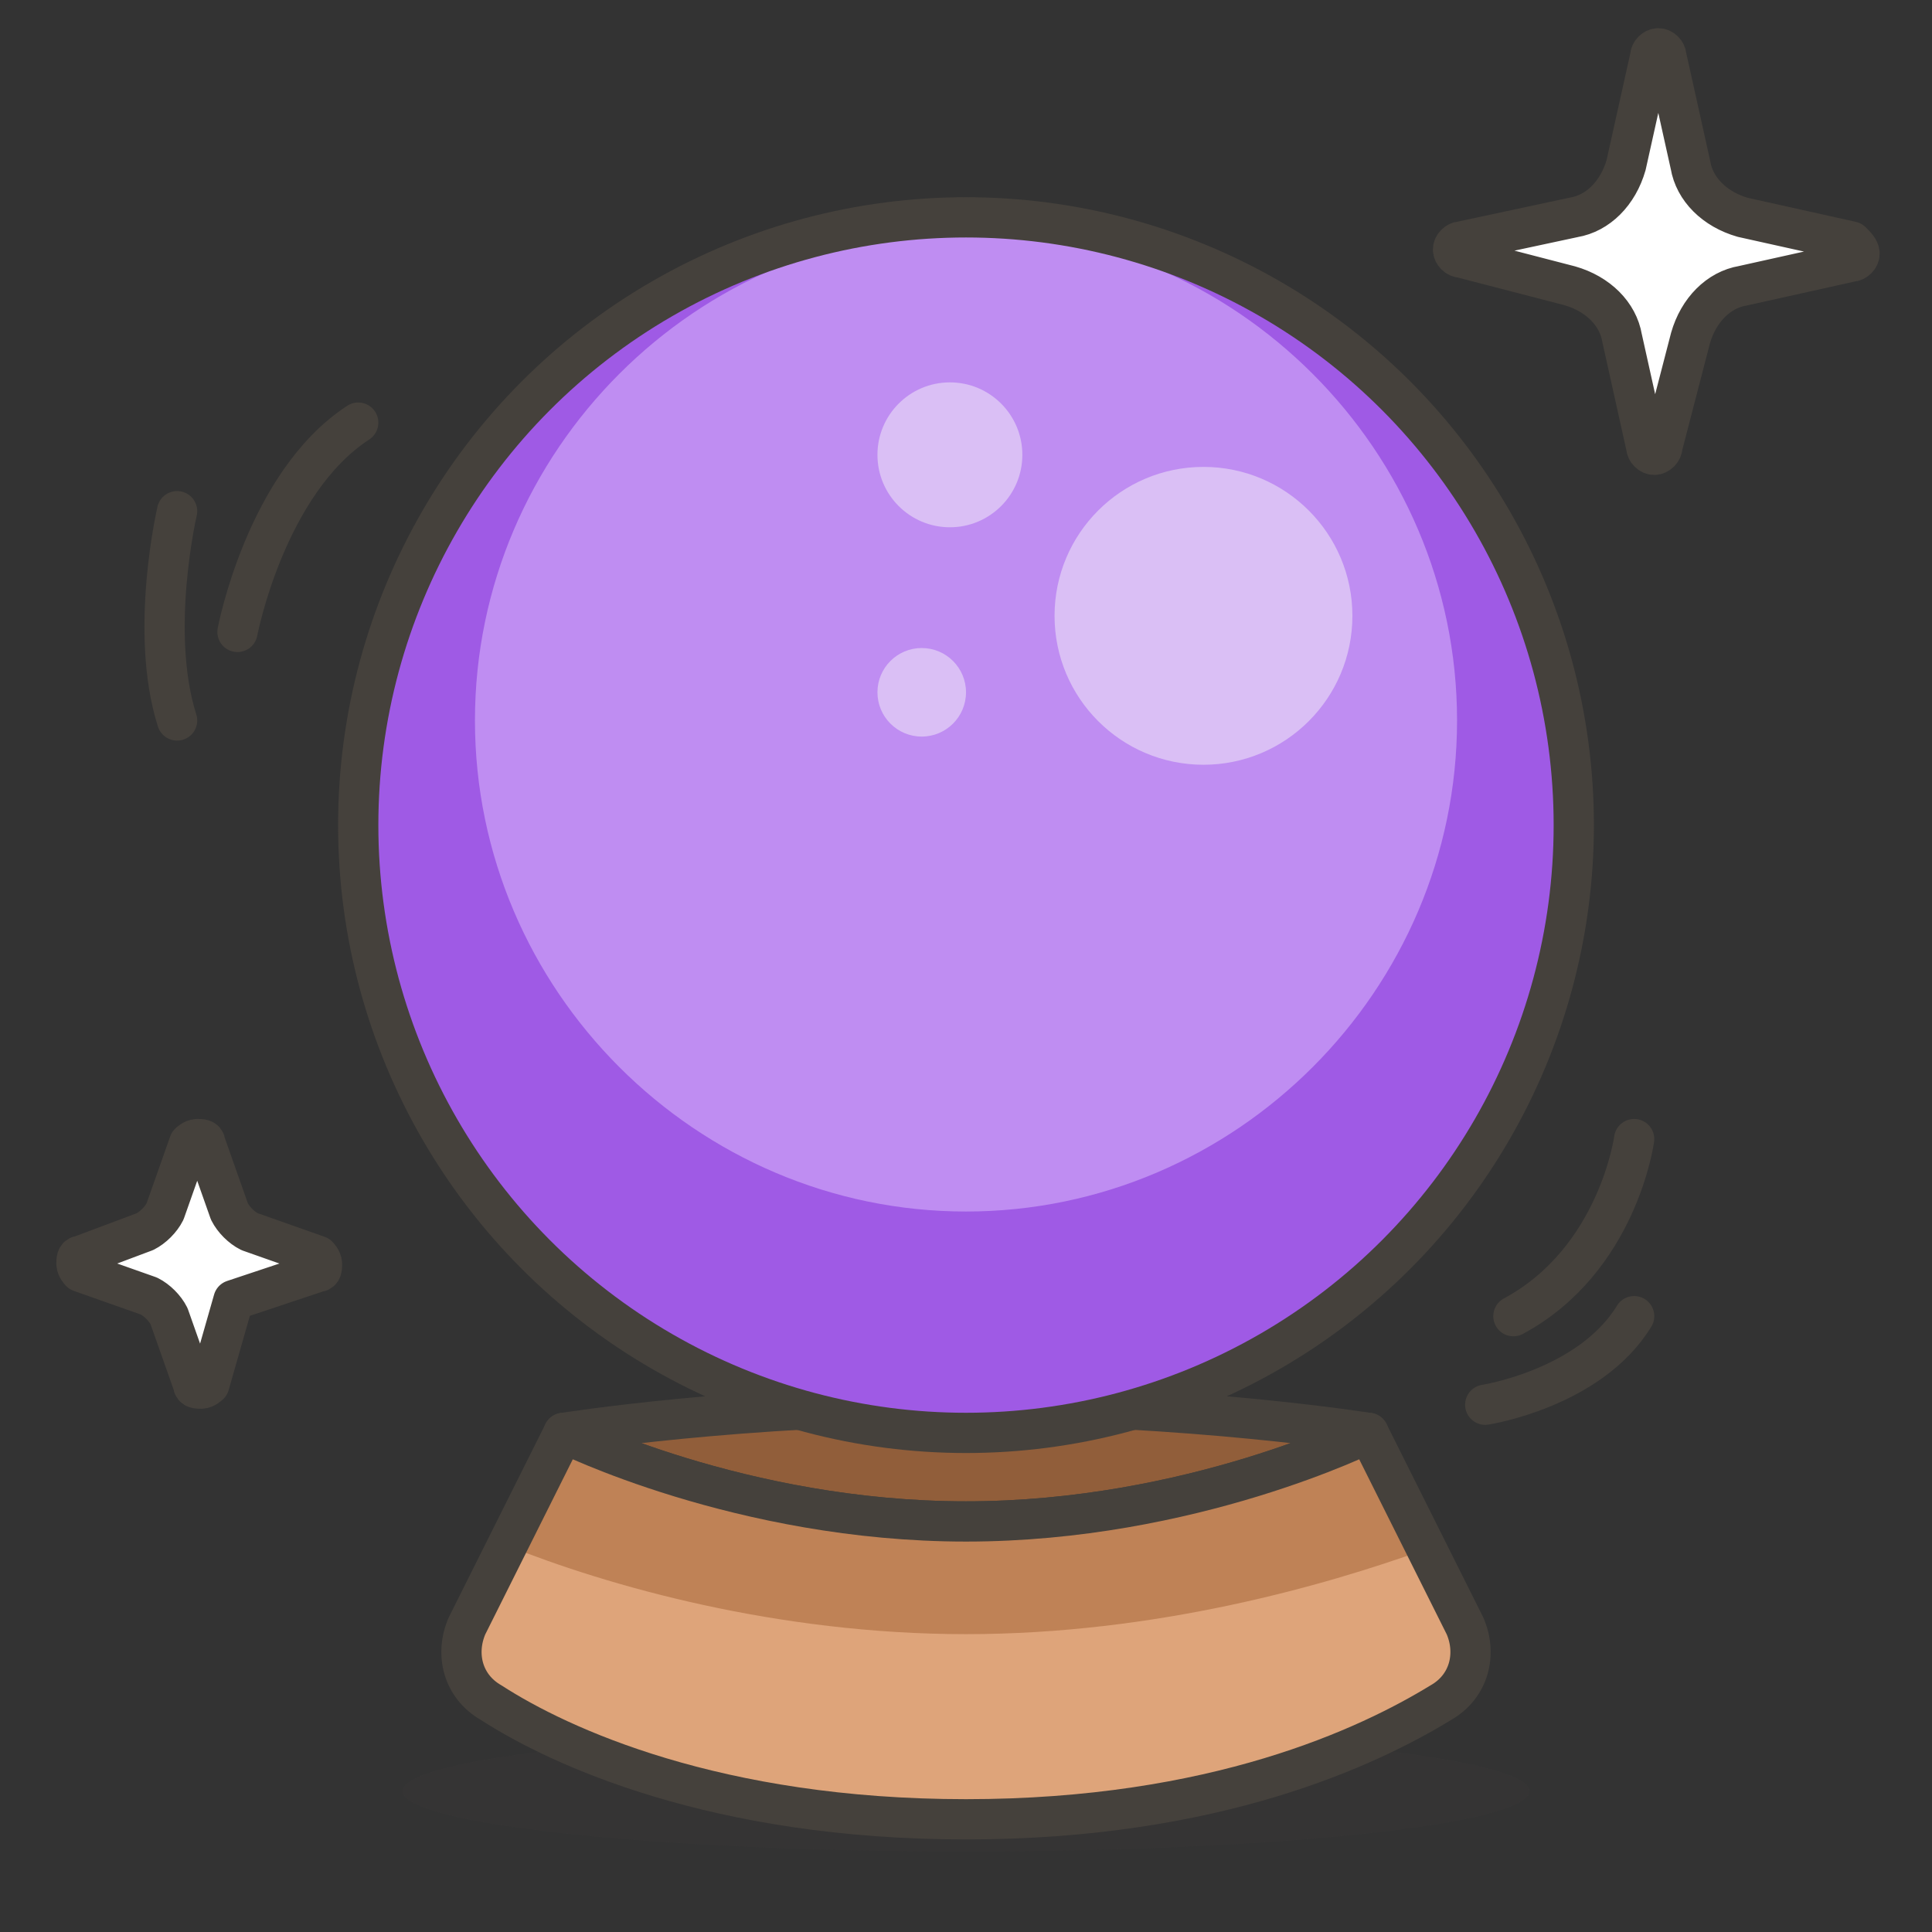 <svg xmlns="http://www.w3.org/2000/svg" viewBox="0 0 48 48">
  <rect x="0" y="0" width="48" height="48" fill="#333333" stroke="none"/>
  <style>
    .st3,.st30{fill:none;stroke:#45413c;stroke-linecap:round;stroke-linejoin:round;stroke-miterlimit:10}.st30{fill:#fff}.st76{fill:#dabff5}
  </style>
  <g>
    <ellipse cx="24" cy="44.5" rx="14" ry="1.5" style="opacity:.15;fill:#45413c"/>
    <g>
      <g>
        <path d="M34 35.6s-4.4 2.2-10 2.2-10-2.2-10-2.2 4.4-.7 10-.7 10 .7 10 .7z" style="fill:#915e3a;stroke:#45413c;stroke-linecap:round;stroke-linejoin:round;stroke-miterlimit:10"/>
        <path d="M36.4 40.4c.3.7.1 1.5-.6 1.9-1.8 1.1-5.6 2.9-11.8 2.9s-10.1-1.8-11.8-2.9c-.7-.4-.9-1.2-.6-1.9l2.4-4.8s4.4 2.2 10 2.2 10-2.2 10-2.2l2.4 4.8z" style="fill:#dea47a"/>
        <path d="M24 40.6c4.7 0 8.9-1.2 11.4-2.1L34 35.6s-4.4 2.2-10 2.2-10-2.2-10-2.2l-1.4 2.8c2.5 1 6.7 2.2 11.4 2.2z" style="fill:#bf8256"/>
        <path d="M36.4 40.4c.3.7.1 1.5-.6 1.9-1.8 1.1-5.6 2.9-11.8 2.9s-10.1-1.8-11.8-2.9c-.7-.4-.9-1.2-.6-1.9l2.4-4.8s4.4 2.2 10 2.2 10-2.2 10-2.2l2.4 4.8z" class="st3"/>
      </g>
      <g>
        <g>
          <circle cx="24" cy="20.5" r="15.1" style="fill:#bf8df2"/>
          <path d="M24 5.4c-8.4 0-15.1 6.8-15.1 15.1 0 8.4 6.8 15.1 15.1 15.1s15.1-6.8 15.1-15.1c0-8.4-6.7-15.1-15.1-15.1zm0 24.7c-6.7 0-12.2-5.5-12.2-12.2 0-6.7 5.5-12.2 12.2-12.2s12.2 5.5 12.2 12.2c0 6.7-5.5 12.2-12.2 12.2z" style="fill:#9f5ae5"/>
          <circle cx="24" cy="20.5" r="15.1" class="st3"/>
        </g>
        <circle cx="29.9" cy="15.3" r="3.7" class="st76"/>
        <circle cx="22.9" cy="17.2" r="1.1" class="st76"/>
        <circle cx="23.6" cy="11.3" r="1.8" class="st76"/>
      </g>
      <path d="M40.6 28.3s-.4 3-3 4.4" class="st3"/>
      <path d="M36.9 34.9s2.6-.4 3.7-2.2" class="st3"/>
      <path d="M5.9 15.7s.7-3.7 3-5.2" class="st3"/>
      <path d="M4.4 12.7s-.7 3 0 5.2" class="st3"/>
      <path d="M42 8.4c.2-.7.7-1.2 1.3-1.3l2.7-.6c.1 0 .2-.1.2-.2s-.1-.2-.2-.3l-2.7-.6c-.7-.2-1.2-.7-1.3-1.3l-.6-2.7c0-.1-.1-.2-.2-.2s-.2.1-.2.2l-.6 2.7c-.2.7-.7 1.2-1.3 1.3l-2.8.6c-.1 0-.2.1-.2.2s.1.2.2.2l2.7.7c.7.2 1.2.7 1.3 1.3l.6 2.7c0 .1.1.2.2.2s.2-.1.2-.2l.7-2.7z" class="st30"/>
      <path d="m5.8 32.3 2.1-.7c.1 0 .1-.1.1-.2s-.1-.2-.1-.2l-1.7-.6c-.2-.1-.4-.3-.5-.5l-.6-1.7c0-.1-.1-.1-.2-.1s-.2.1-.2.1l-.6 1.7c-.1.2-.3.4-.5.5l-1.6.6c-.1 0-.1.1-.1.2s.1.2.1.2l1.7.6c.2.1.4.3.5.5l.6 1.7c0 .1.1.1.2.1s.2-.1.2-.1l.6-2.1z" class="st30"/>
    </g>
  </g>
</svg>
